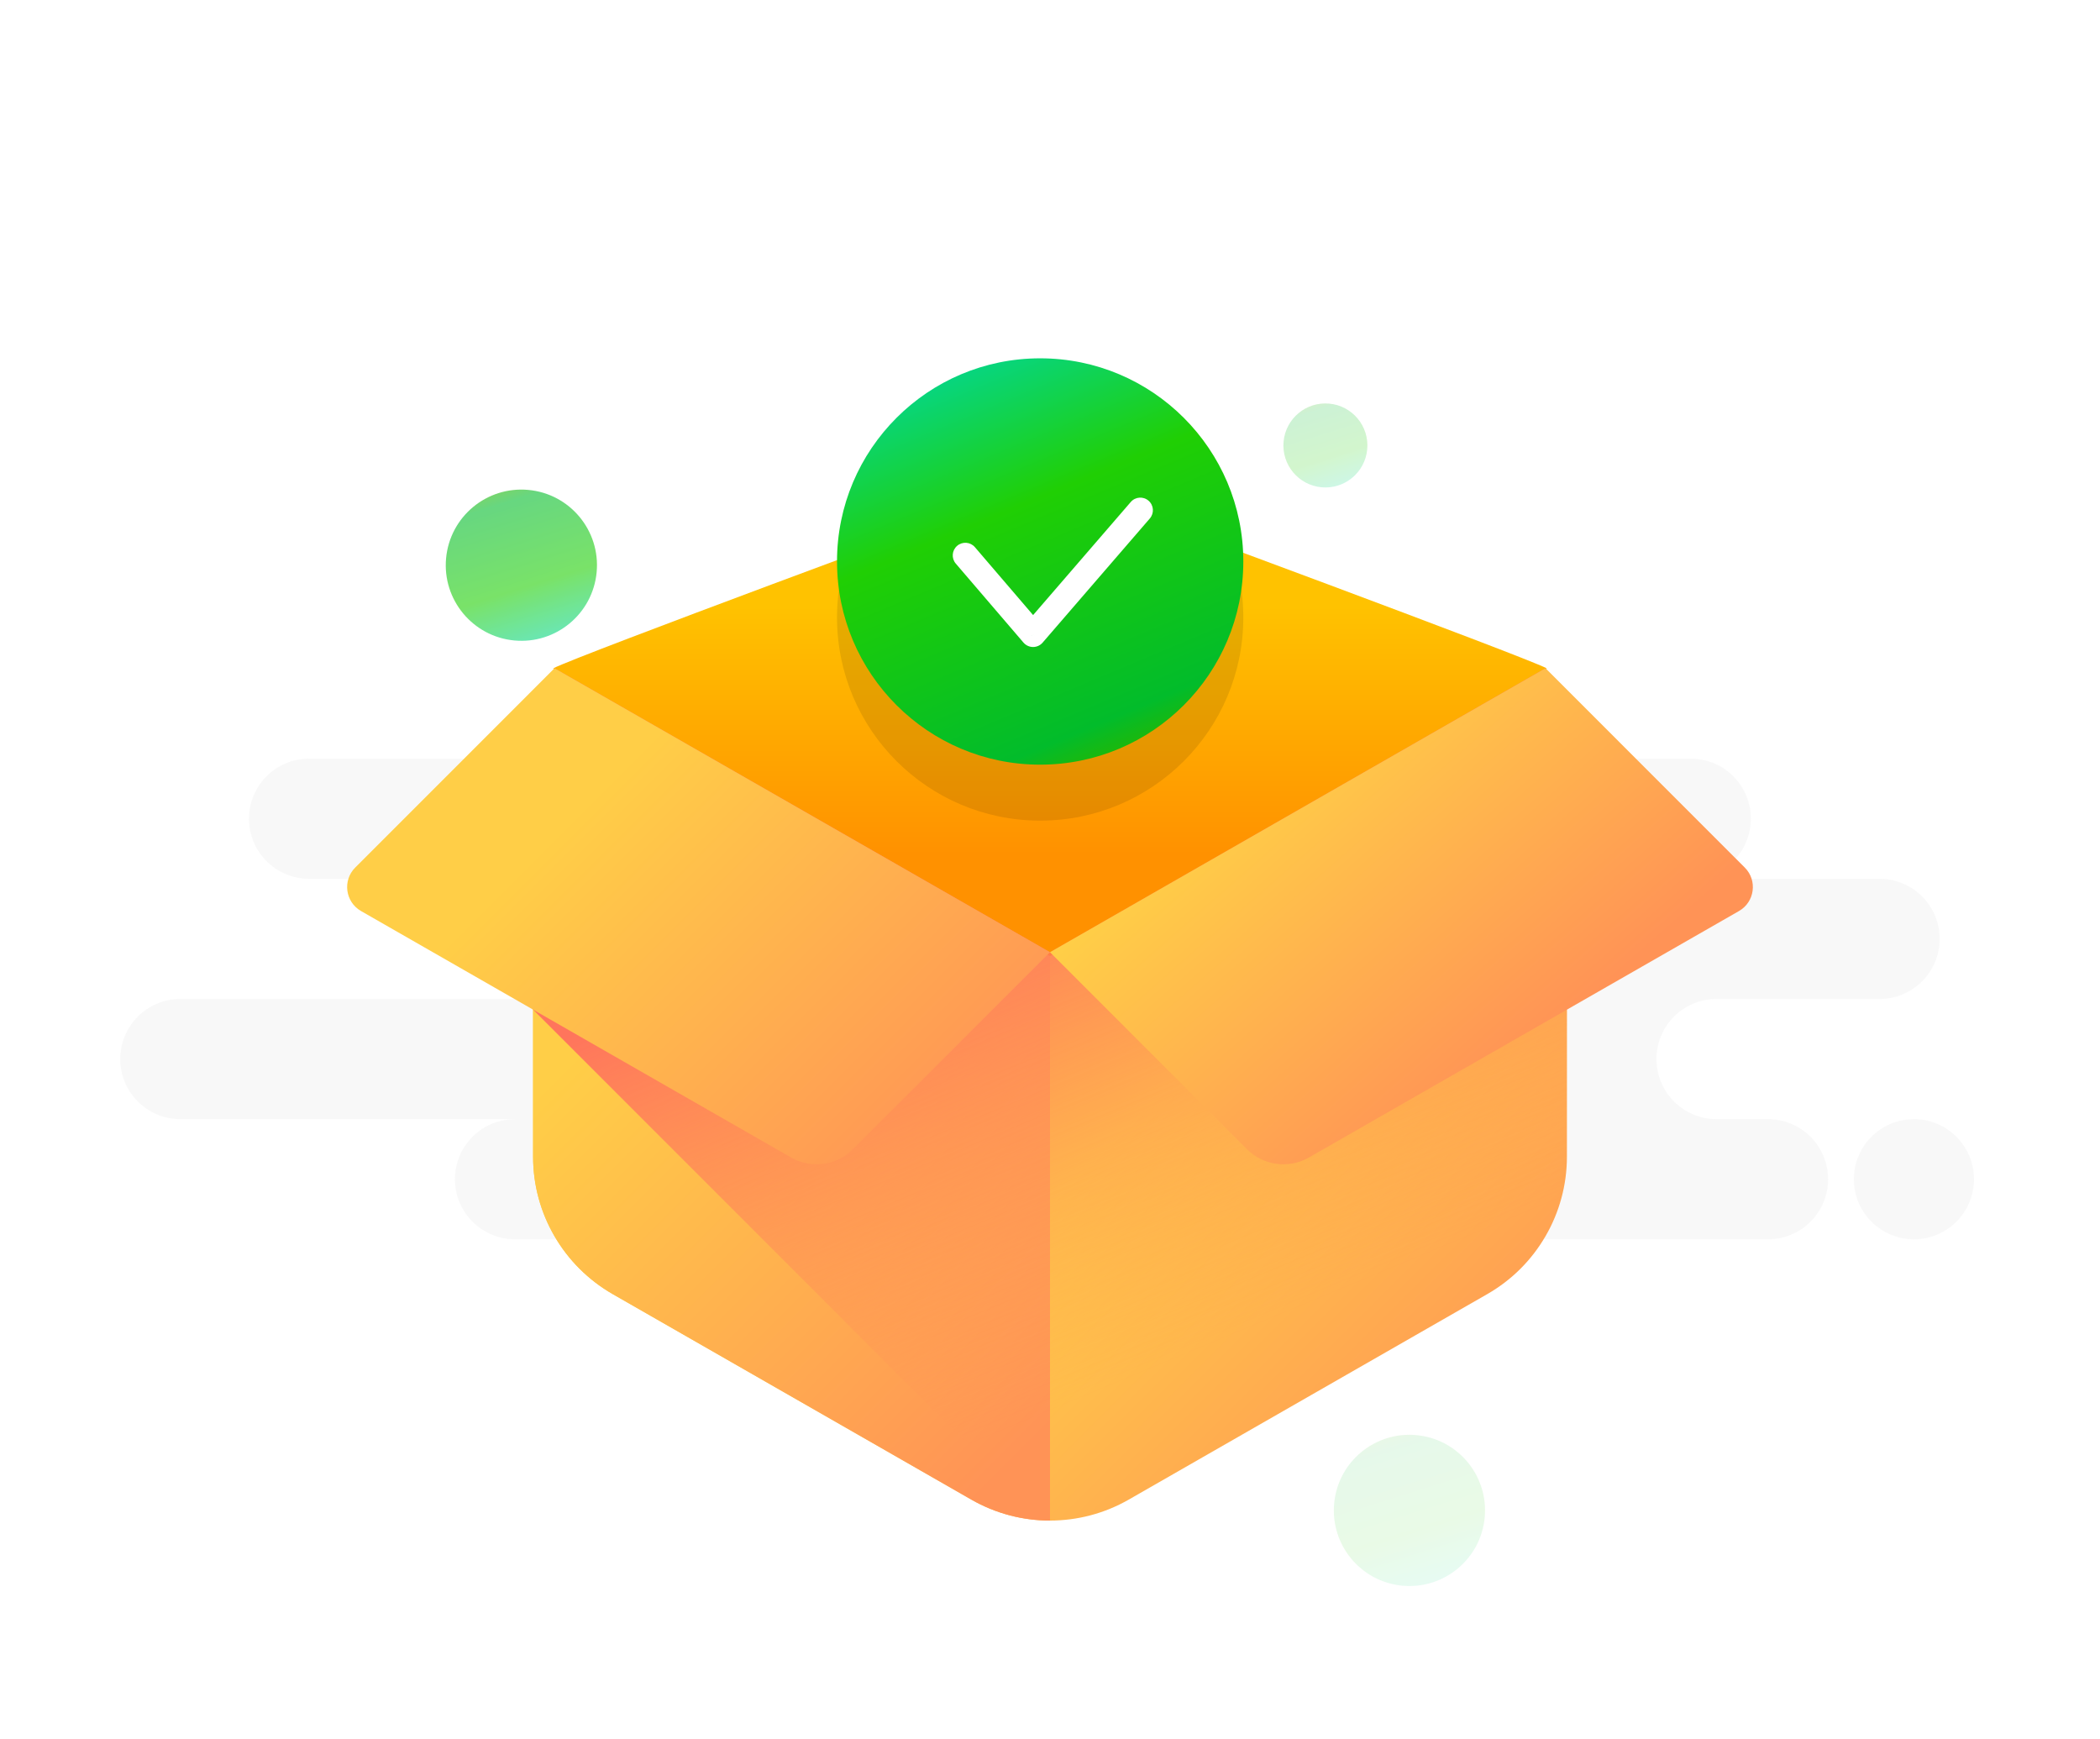 <svg width="250" height="207" viewBox="0 0 250 207" fill="none" xmlns="http://www.w3.org/2000/svg">
<rect width="250" height="200" fill="white"/>
<g opacity="0.1">
<g clip-path="url(#clip0_34_77)">
<path d="M220.696 140.367C220.696 138.952 221.116 137.569 221.902 136.393C222.688 135.217 223.804 134.3 225.111 133.759C226.418 133.218 227.856 133.076 229.243 133.352C230.631 133.628 231.905 134.309 232.905 135.31C233.906 136.31 234.587 137.584 234.863 138.971C235.139 140.359 234.997 141.797 234.456 143.104C233.914 144.41 232.998 145.527 231.822 146.313C230.645 147.099 229.263 147.518 227.848 147.518C225.951 147.518 224.132 146.765 222.791 145.424C221.45 144.083 220.696 142.263 220.696 140.367V140.367ZM61.312 147.518C59.416 147.518 57.596 146.765 56.255 145.424C54.914 144.083 54.16 142.263 54.16 140.367C54.16 138.47 54.914 136.651 56.255 135.31C57.596 133.968 59.416 133.215 61.312 133.215H21.466C19.57 133.215 17.75 132.461 16.409 131.12C15.068 129.779 14.315 127.96 14.315 126.063C14.315 124.166 15.068 122.347 16.409 121.006C17.75 119.665 19.57 118.911 21.466 118.911H62.334C64.231 118.911 66.05 118.158 67.391 116.816C68.732 115.475 69.486 113.656 69.486 111.759C69.486 109.862 68.732 108.043 67.391 106.702C66.05 105.361 64.231 104.607 62.334 104.607H36.792C34.895 104.607 33.076 103.854 31.735 102.513C30.393 101.171 29.64 99.352 29.64 97.456C29.64 95.559 30.393 93.74 31.735 92.398C33.076 91.057 34.895 90.304 36.792 90.304H77.659C75.763 90.304 73.944 89.55 72.602 88.209C71.261 86.868 70.507 85.049 70.507 83.152C70.507 81.255 71.261 79.436 72.602 78.095C73.944 76.754 75.763 76 77.659 76H135.896C137.793 76 139.612 76.754 140.953 78.095C142.294 79.436 143.048 81.255 143.048 83.152C143.048 85.049 142.294 86.868 140.953 88.209C139.612 89.55 137.793 90.304 135.896 90.304H201.284C203.181 90.304 205 91.057 206.341 92.398C207.683 93.74 208.436 95.559 208.436 97.456C208.436 99.352 207.683 101.171 206.341 102.513C205 103.854 203.181 104.607 201.284 104.607H223.761C225.658 104.607 227.477 105.361 228.819 106.702C230.16 108.043 230.913 109.862 230.913 111.759C230.913 113.656 230.16 115.475 228.819 116.816C227.477 118.158 225.658 118.911 223.761 118.911H204.349C202.452 118.911 200.633 119.665 199.292 121.006C197.951 122.347 197.197 124.166 197.197 126.063C197.197 127.96 197.951 129.779 199.292 131.12C200.633 132.461 202.452 133.215 204.349 133.215H210.479C212.376 133.215 214.195 133.968 215.537 135.31C216.878 136.651 217.631 138.47 217.631 140.367C217.631 142.263 216.878 144.083 215.537 145.424C214.195 146.765 212.376 147.518 210.479 147.518H61.312Z" fill="#B8B8B8"/>
</g>
</g>
<g opacity="0.2" filter="url(#filter0_d_34_77)">
<path d="M158.246 44.045C155.496 43.791 153.061 45.815 152.807 48.564C152.553 51.314 154.576 53.749 157.326 54.003C160.075 54.257 162.51 52.234 162.764 49.484C163.019 46.735 160.995 44.3 158.246 44.045Z" fill="url(#paint0_linear_34_77)"/>
</g>
<g opacity="0.1" filter="url(#filter1_d_34_77)">
<path d="M168.618 166.828C163.668 166.371 159.285 170.013 158.828 174.962C158.371 179.912 162.012 184.295 166.962 184.752C171.911 185.209 176.294 181.568 176.752 176.618C177.209 171.669 173.567 167.286 168.618 166.828Z" fill="url(#paint1_linear_34_77)"/>
</g>
<g opacity="0.6" filter="url(#filter2_d_34_77)">
<path d="M62.896 54.316C57.947 53.858 53.564 57.5 53.106 62.45C52.649 67.399 56.291 71.782 61.24 72.24C66.19 72.697 70.573 69.055 71.03 64.106C71.487 59.156 67.846 54.773 62.896 54.316Z" fill="url(#paint2_linear_34_77)"/>
</g>
<g clip-path="url(#clip1_34_77)">
<path d="M183.987 79.54L132.13 109.259C127.714 111.79 122.287 111.79 117.87 109.259L66.013 79.54C64.366 82.364 63.463 85.623 63.463 88.996V137.694C63.463 141.068 64.366 144.326 66.013 147.151C67.651 149.975 70.015 152.357 72.937 154.039L115.632 178.503C118.537 180.168 121.768 181 125 181C128.241 181 131.472 180.168 134.377 178.503L177.063 154.039C179.994 152.357 182.349 149.975 183.987 147.151C185.633 144.326 186.537 141.068 186.537 137.694V88.996C186.537 85.623 185.634 82.364 183.987 79.54V79.54Z" fill="url(#paint3_linear_34_77)"/>
<path d="M117.87 109.259L66.013 79.54C64.366 82.365 63.463 85.623 63.463 88.996V137.695C63.463 141.068 64.366 144.326 66.013 147.151C67.651 149.975 70.015 152.357 72.937 154.04L115.632 178.504C118.537 180.168 121.768 181 125 181V111.157C122.539 111.157 120.078 110.524 117.87 109.259V109.259Z" fill="url(#paint4_linear_34_77)"/>
<path d="M184.125 79.547L125 113.812L65.875 79.547C68.933 77.977 115.61 60.752 115.61 60.752C121.423 58.041 128.576 58.041 134.398 60.752C134.398 60.752 181.203 78.048 184.125 79.547Z" fill="url(#paint5_linear_34_77)"/>
<path d="M186.539 88.998V137.694C186.539 141.068 185.632 144.328 183.988 147.151C182.348 149.975 179.992 152.356 177.064 154.04L134.378 178.503C131.471 180.168 128.241 180.999 125 180.999C124.756 180.999 124.508 180.996 124.263 180.982L63.461 120.18V88.998C63.461 85.624 64.368 82.365 66.012 79.541L125 113.345L183.988 79.541C185.632 82.365 186.539 85.624 186.539 88.998V88.998Z" fill="url(#paint6_linear_34_77)"/>
<path d="M125 113.346L101.552 136.794C99.596 138.75 96.571 139.154 94.171 137.778L42.979 108.444C41.1 107.367 40.758 104.799 42.289 103.267L66.012 79.541L125 113.346Z" fill="url(#paint7_linear_34_77)"/>
<path d="M125 113.346L148.448 136.794C150.404 138.75 153.429 139.153 155.829 137.778L207.021 108.444C208.9 107.367 209.243 104.799 207.711 103.267L183.989 79.541L125 113.346Z" fill="url(#paint8_linear_34_77)"/>
<path opacity="0.1" d="M123.829 97.682C137.186 97.682 148.014 86.854 148.014 73.497C148.014 60.14 137.186 49.312 123.829 49.312C110.472 49.312 99.644 60.14 99.644 73.497C99.644 86.854 110.472 97.682 123.829 97.682Z" fill="black"/>
<path d="M123.829 91.022C137.186 91.022 148.014 80.194 148.014 66.837C148.014 53.48 137.186 42.652 123.829 42.652C110.472 42.652 99.644 53.48 99.644 66.837C99.644 80.194 110.472 91.022 123.829 91.022Z" fill="url(#paint9_linear_34_77)"/>
<path d="M116.061 65.133C115.522 64.504 114.575 64.431 113.946 64.971C113.317 65.51 113.244 66.457 113.783 67.086L116.061 65.133ZM122.984 75.516L121.845 76.492C122.13 76.823 122.545 77.015 122.982 77.016C123.418 77.016 123.834 76.827 124.12 76.496L122.984 75.516ZM136.885 61.715C137.427 61.088 137.357 60.141 136.73 59.599C136.103 59.058 135.156 59.127 134.615 59.754L136.885 61.715ZM113.783 67.086L121.845 76.492L124.123 74.539L116.061 65.133L113.783 67.086ZM124.12 76.496L136.885 61.715L134.615 59.754L121.849 74.535L124.12 76.496Z" fill="white"/>
</g>
<defs>
<filter id="filter0_d_34_77" x="134.785" y="30.024" width="46.001" height="46.001" filterUnits="userSpaceOnUse" color-interpolation-filters="sRGB">
<feFlood flood-opacity="0" result="BackgroundImageFix"/>
<feColorMatrix in="SourceAlpha" type="matrix" values="0 0 0 0 0 0 0 0 0 0 0 0 0 0 0 0 0 0 127 0" result="hardAlpha"/>
<feOffset dy="4"/>
<feGaussianBlur stdDeviation="9"/>
<feColorMatrix type="matrix" values="0 0 0 0 0.155 0 0 0 0 0.408 0 0 0 0 0.133 0 0 0 0.25 0"/>
<feBlend mode="normal" in2="BackgroundImageFix" result="effect1_dropShadow_34_77"/>
<feBlend mode="normal" in="SourceGraphic" in2="effect1_dropShadow_34_77" result="shape"/>
</filter>
<filter id="filter1_d_34_77" x="140.789" y="152.79" width="54.001" height="54.001" filterUnits="userSpaceOnUse" color-interpolation-filters="sRGB">
<feFlood flood-opacity="0" result="BackgroundImageFix"/>
<feColorMatrix in="SourceAlpha" type="matrix" values="0 0 0 0 0 0 0 0 0 0 0 0 0 0 0 0 0 0 127 0" result="hardAlpha"/>
<feOffset dy="4"/>
<feGaussianBlur stdDeviation="9"/>
<feColorMatrix type="matrix" values="0 0 0 0 0.155 0 0 0 0 0.408 0 0 0 0 0.133 0 0 0 0.25 0"/>
<feBlend mode="normal" in2="BackgroundImageFix" result="effect1_dropShadow_34_77"/>
<feBlend mode="normal" in="SourceGraphic" in2="effect1_dropShadow_34_77" result="shape"/>
</filter>
<filter id="filter2_d_34_77" x="35.068" y="40.277" width="54.001" height="54.001" filterUnits="userSpaceOnUse" color-interpolation-filters="sRGB">
<feFlood flood-opacity="0" result="BackgroundImageFix"/>
<feColorMatrix in="SourceAlpha" type="matrix" values="0 0 0 0 0 0 0 0 0 0 0 0 0 0 0 0 0 0 127 0" result="hardAlpha"/>
<feOffset dy="4"/>
<feGaussianBlur stdDeviation="9"/>
<feColorMatrix type="matrix" values="0 0 0 0 0.155 0 0 0 0 0.408 0 0 0 0 0.133 0 0 0 0.25 0"/>
<feBlend mode="normal" in2="BackgroundImageFix" result="effect1_dropShadow_34_77"/>
<feBlend mode="normal" in="SourceGraphic" in2="effect1_dropShadow_34_77" result="shape"/>
</filter>
<linearGradient id="paint0_linear_34_77" x1="159.403" y1="54.161" x2="156.184" y2="43.944" gradientUnits="userSpaceOnUse">
<stop stop-color="#05D68B"/>
<stop offset="0.366" stop-color="#20CF04"/>
<stop offset="0.899" stop-color="#02BC2B"/>
<stop offset="1" stop-color="#25B701"/>
</linearGradient>
<linearGradient id="paint1_linear_34_77" x1="170.702" y1="185.036" x2="164.906" y2="166.645" gradientUnits="userSpaceOnUse">
<stop stop-color="#05D68B"/>
<stop offset="0.366" stop-color="#20CF04"/>
<stop offset="0.899" stop-color="#02BC2B"/>
<stop offset="1" stop-color="#25B701"/>
</linearGradient>
<linearGradient id="paint2_linear_34_77" x1="64.98" y1="72.523" x2="59.184" y2="54.133" gradientUnits="userSpaceOnUse">
<stop stop-color="#05D68B"/>
<stop offset="0.366" stop-color="#20CF04"/>
<stop offset="0.899" stop-color="#02BC2B"/>
<stop offset="1" stop-color="#25B701"/>
</linearGradient>
<linearGradient id="paint3_linear_34_77" x1="139.608" y1="128.399" x2="182.877" y2="171.668" gradientUnits="userSpaceOnUse">
<stop stop-color="#FFCE47"/>
<stop offset="1" stop-color="#FF9356"/>
</linearGradient>
<linearGradient id="paint4_linear_34_77" x1="79.99" y1="114.084" x2="130.358" y2="164.452" gradientUnits="userSpaceOnUse">
<stop stop-color="#FFCE47"/>
<stop offset="1" stop-color="#FF9356"/>
</linearGradient>
<linearGradient id="paint5_linear_34_77" x1="125" y1="72.156" x2="125" y2="101.719" gradientUnits="userSpaceOnUse">
<stop stop-color="#FFC200"/>
<stop offset="1" stop-color="#FF9100"/>
</linearGradient>
<linearGradient id="paint6_linear_34_77" x1="148.181" y1="158.342" x2="123.902" y2="100.072" gradientUnits="userSpaceOnUse">
<stop stop-color="#FF9356" stop-opacity="0"/>
<stop offset="1" stop-color="#FF755C"/>
</linearGradient>
<linearGradient id="paint7_linear_34_77" x1="69.239" y1="96.227" x2="111.697" y2="138.685" gradientUnits="userSpaceOnUse">
<stop stop-color="#FFCE47"/>
<stop offset="1" stop-color="#FF9356"/>
</linearGradient>
<linearGradient id="paint8_linear_34_77" x1="151.321" y1="91.119" x2="181.537" y2="125.651" gradientUnits="userSpaceOnUse">
<stop stop-color="#FFCE47"/>
<stop offset="1" stop-color="#FF9356"/>
</linearGradient>
<linearGradient id="paint9_linear_34_77" x1="113.751" y1="42.818" x2="133.807" y2="90.594" gradientUnits="userSpaceOnUse">
<stop stop-color="#05D68B"/>
<stop offset="0.366" stop-color="#20CF04"/>
<stop offset="0.899" stop-color="#02BC2B"/>
<stop offset="1" stop-color="#25B701"/>
</linearGradient>
<clipPath id="clip0_34_77">
<rect width="220.686" height="71.519" fill="white" transform="translate(14.315 76)"/>
</clipPath>
<clipPath id="clip1_34_77">
<rect width="172" height="172" fill="white" transform="translate(39 9)"/>
</clipPath>
</defs>
</svg>
